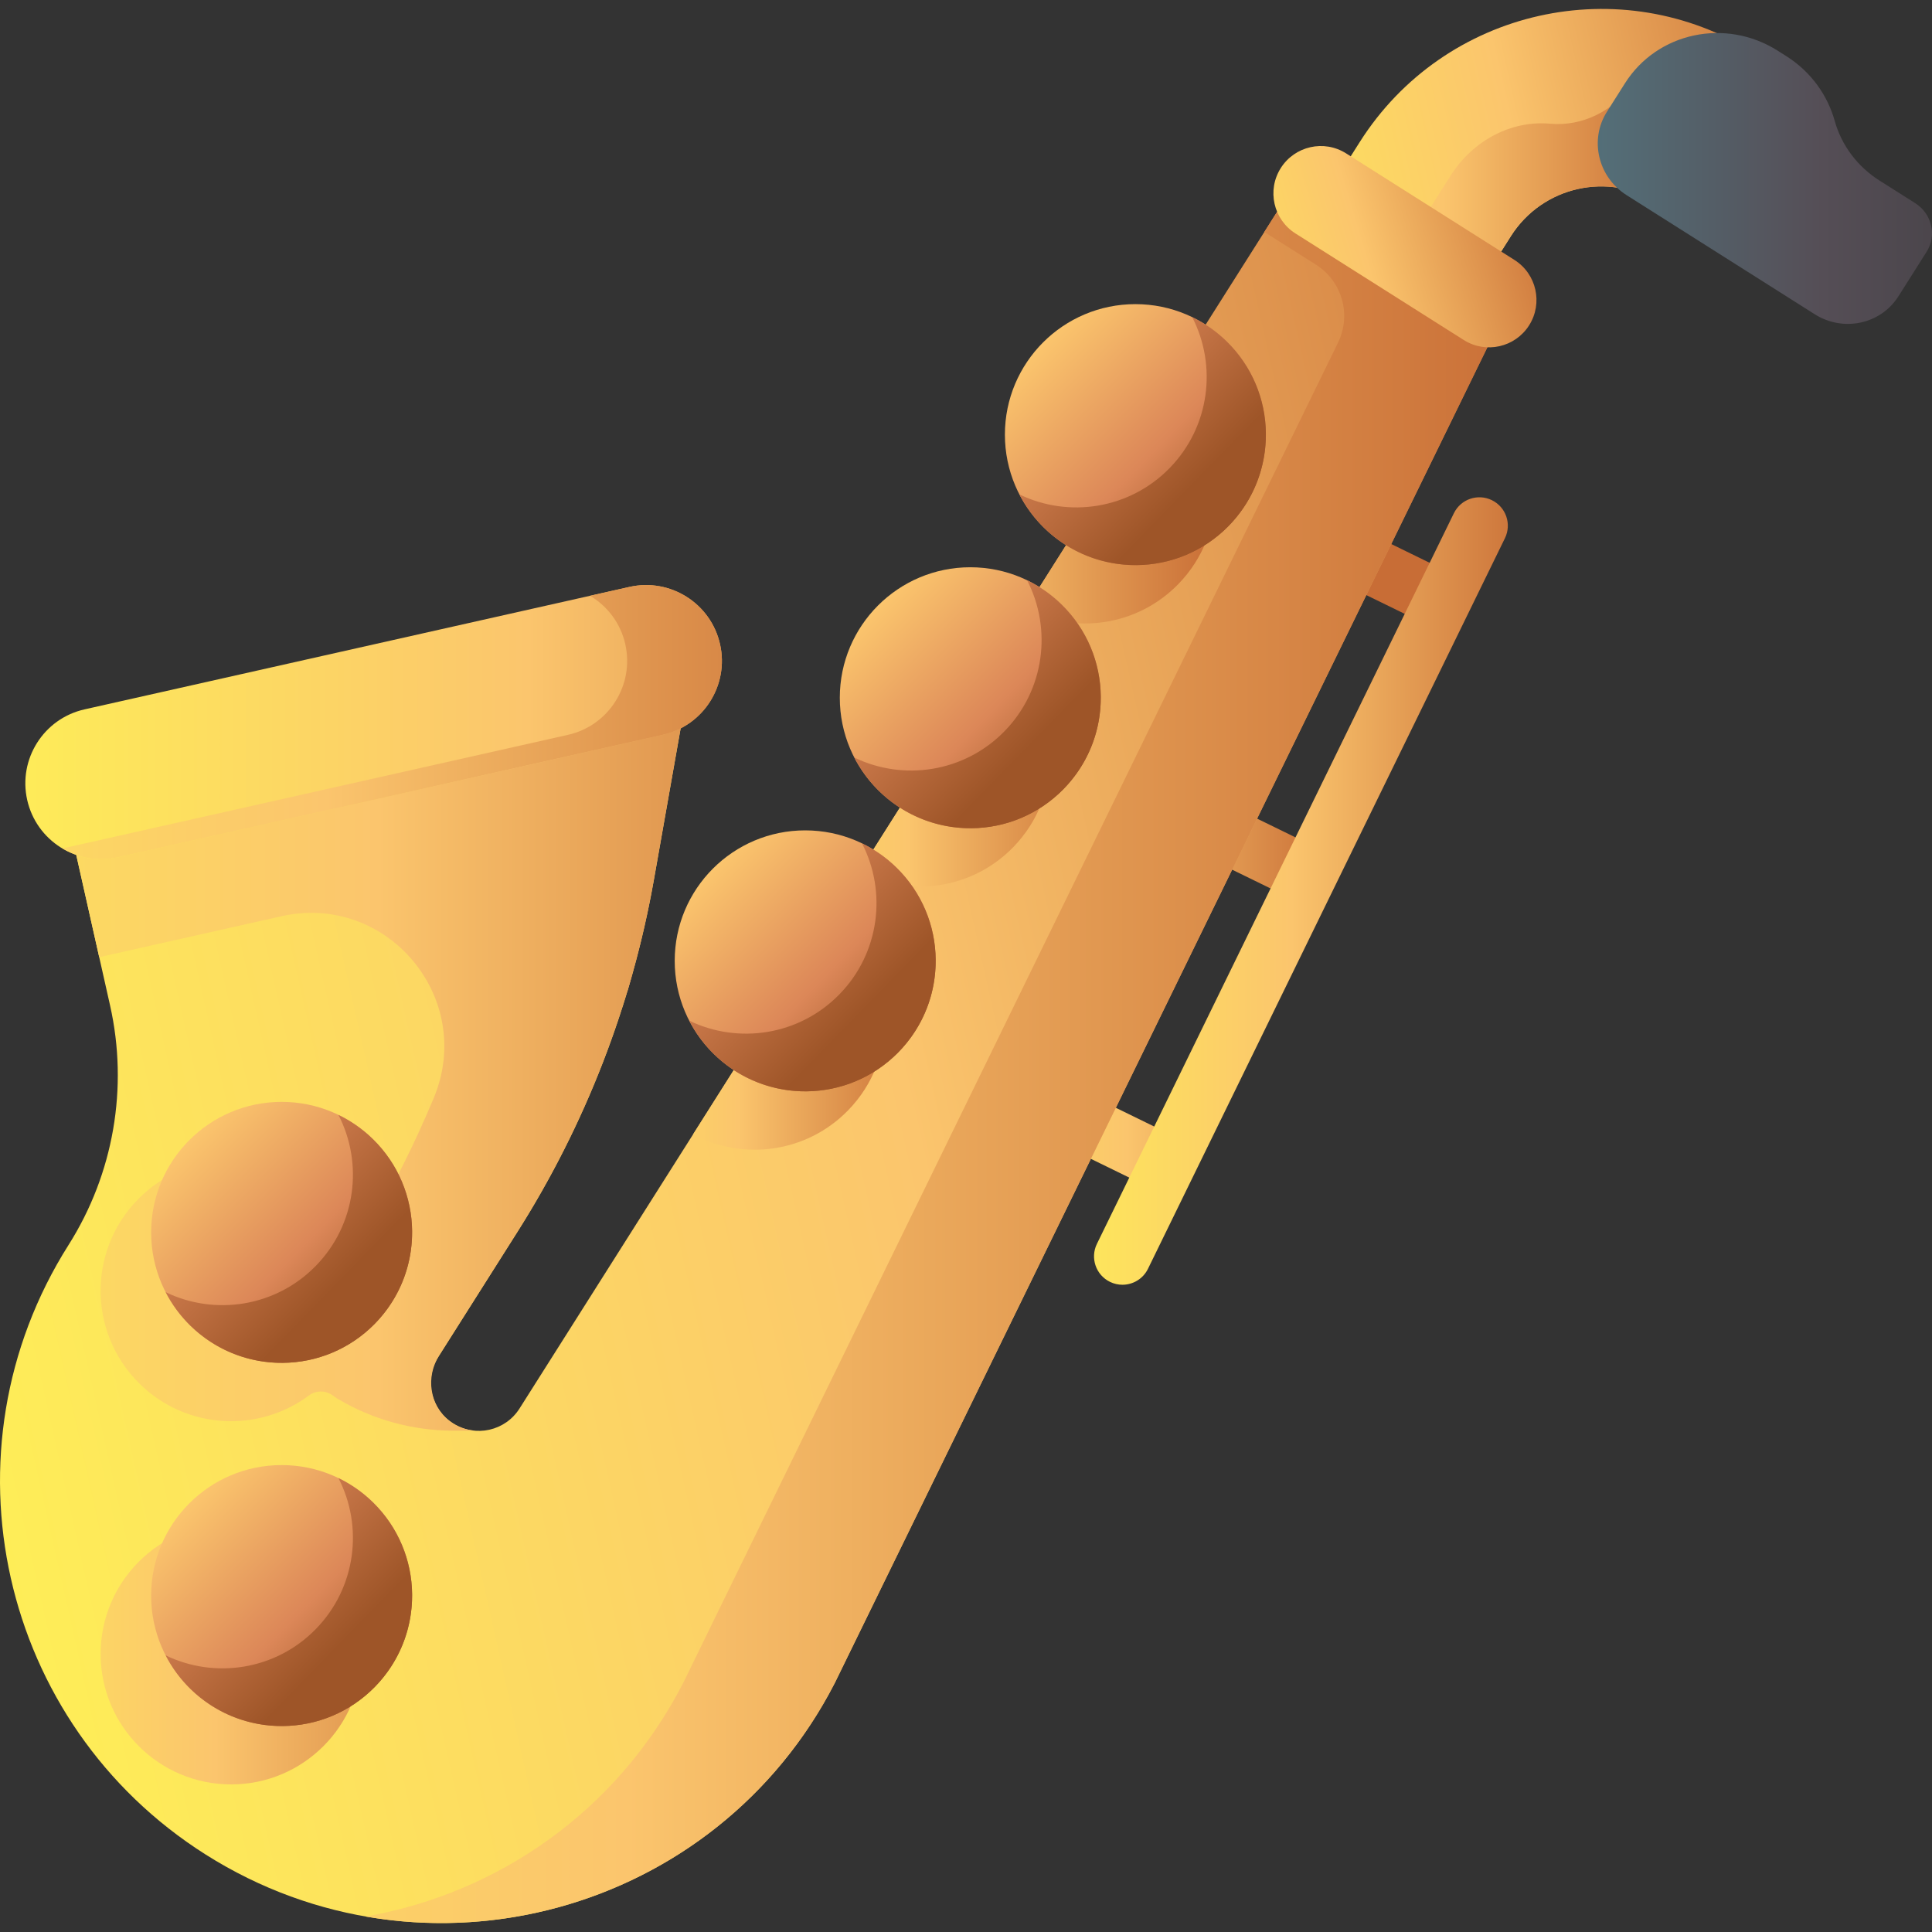 <svg id="Capa_1" enable-background="new 0 0 510 510" height="512" viewBox="0 0 510 510" width="512" xmlns="http://www.w3.org/2000/svg" xmlns:xlink="http://www.w3.org/1999/xlink"><rect x="0" y="0" width="510" height="510" fill="#333333" stroke="none"/><linearGradient id="lg1"><stop offset="0" stop-color="#fef056"/><stop offset=".521" stop-color="#fbc56d"/><stop offset="1" stop-color="#c86d36"/></linearGradient><linearGradient id="SVGID_1_" gradientUnits="userSpaceOnUse" x1="238.512" x2="351.655" xlink:href="#lg1" y1="149.741" y2="149.741"/><linearGradient id="SVGID_2_" gradientUnits="userSpaceOnUse" x1="238.512" x2="351.655" xlink:href="#lg1" y1="222.634" y2="222.634"/><linearGradient id="SVGID_3_" gradientUnits="userSpaceOnUse" x1="238.512" x2="351.655" xlink:href="#lg1" y1="298.833" y2="298.833"/><linearGradient id="SVGID_4_" gradientTransform="matrix(.976 -.219 .219 .976 -88.536 -287.808)" gradientUnits="userSpaceOnUse" x1="313.711" x2="488.987" xlink:href="#lg1" y1="436.321" y2="436.321"/><linearGradient id="SVGID_5_" gradientUnits="userSpaceOnUse" x1="315.349" x2="441.284" xlink:href="#lg1" y1="54.817" y2="54.817"/><linearGradient id="SVGID_6_" gradientUnits="userSpaceOnUse" x1="403.354" x2="534.551" y1="47.11" y2="47.11"><stop offset="0" stop-color="#537983"/><stop offset=".593" stop-color="#554e56"/><stop offset="1" stop-color="#433f43"/></linearGradient><linearGradient id="SVGID_7_" gradientTransform="matrix(.976 -.219 .219 .976 -88.536 -287.808)" gradientUnits="userSpaceOnUse" x1="-80.825" x2="445.72" xlink:href="#lg1" y1="624.263" y2="624.263"/><linearGradient id="SVGID_8_" gradientUnits="userSpaceOnUse" x1="188.009" x2="321.257" xlink:href="#lg1" y1="133.717" y2="133.717"/><linearGradient id="SVGID_9_" gradientUnits="userSpaceOnUse" x1="181.509" x2="293.23" xlink:href="#lg1" y1="203.069" y2="203.069"/><linearGradient id="lg2"><stop offset="0" stop-color="#fbc56d"/><stop offset=".593" stop-color="#dc8758"/><stop offset="1" stop-color="#9e5528"/></linearGradient><linearGradient id="SVGID_10_" gradientUnits="userSpaceOnUse" x1="165.488" x2="167.028" xlink:href="#lg2" y1="259.429" y2="259.429"/><linearGradient id="SVGID_11_" gradientUnits="userSpaceOnUse" x1="143.007" x2="242.885" xlink:href="#lg1" y1="272.431" y2="272.431"/><linearGradient id="SVGID_12_" gradientUnits="userSpaceOnUse" x1="-28.501" x2="135.295" xlink:href="#lg1" y1="436.595" y2="436.595"/><linearGradient id="SVGID_13_" gradientUnits="userSpaceOnUse" x1="-70.67" x2="256.25" xlink:href="#lg1" y1="274.642" y2="274.642"/><linearGradient id="SVGID_14_" gradientUnits="userSpaceOnUse" x1="-97.87" x2="407.755" xlink:href="#lg1" y1="278.437" y2="278.437"/><linearGradient id="SVGID_15_" gradientUnits="userSpaceOnUse" x1="-9.501" x2="276.357" xlink:href="#lg1" y1="190.618" y2="190.618"/><linearGradient id="SVGID_16_" gradientUnits="userSpaceOnUse" x1="-80.503" x2="239.001" xlink:href="#lg1" y1="190.616" y2="190.616"/><linearGradient id="SVGID_17_" gradientTransform="matrix(1.064 -.163 .308 1.032 13.169 -223.426)" gradientUnits="userSpaceOnUse" x1="181.283" x2="282.36" xlink:href="#lg1" y1="318.201" y2="318.201"/><linearGradient id="SVGID_18_" gradientTransform="matrix(.716 .698 -.698 .716 -1486.913 934.694)" gradientUnits="userSpaceOnUse" x1="672.636" x2="741.528" xlink:href="#lg2" y1="-1834.233" y2="-1834.233"/><linearGradient id="SVGID_19_" gradientTransform="matrix(.716 .698 -.698 .716 -1487.317 933.753)" gradientUnits="userSpaceOnUse" x1="618.249" x2="728.136" xlink:href="#lg2" y1="-1833.841" y2="-1833.841"/><linearGradient id="SVGID_20_" gradientTransform="matrix(.716 .698 -.698 .716 -1486.913 934.694)" gradientUnits="userSpaceOnUse" x1="689.907" x2="758.8" xlink:href="#lg2" y1="-1754.076" y2="-1754.076"/><linearGradient id="SVGID_21_" gradientTransform="matrix(.716 .698 -.698 .716 -1487.317 933.753)" gradientUnits="userSpaceOnUse" x1="635.521" x2="745.408" xlink:href="#lg2" y1="-1753.684" y2="-1753.684"/><linearGradient id="SVGID_22_" gradientTransform="matrix(.716 .698 -.698 .716 -1486.913 934.694)" gradientUnits="userSpaceOnUse" x1="707.179" x2="776.071" xlink:href="#lg2" y1="-1673.919" y2="-1673.919"/><linearGradient id="SVGID_23_" gradientTransform="matrix(.716 .698 -.698 .716 -1487.317 933.753)" gradientUnits="userSpaceOnUse" x1="652.792" x2="762.679" xlink:href="#lg2" y1="-1673.527" y2="-1673.527"/><linearGradient id="SVGID_24_" gradientTransform="matrix(.716 .698 -.698 .716 -1486.913 934.694)" gradientUnits="userSpaceOnUse" x1="658.232" x2="727.125" xlink:href="#lg2" y1="-1526.126" y2="-1526.126"/><linearGradient id="SVGID_25_" gradientTransform="matrix(.716 .698 -.698 .716 -1487.317 933.753)" gradientUnits="userSpaceOnUse" x1="603.846" x2="713.733" xlink:href="#lg2" y1="-1525.734" y2="-1525.734"/><linearGradient id="SVGID_26_" gradientTransform="matrix(.716 .698 -.698 .716 -1486.913 934.694)" gradientUnits="userSpaceOnUse" x1="725.152" x2="794.045" xlink:href="#lg2" y1="-1457.47" y2="-1457.47"/><linearGradient id="SVGID_27_" gradientTransform="matrix(.716 .698 -.698 .716 -1487.317 933.753)" gradientUnits="userSpaceOnUse" x1="670.766" x2="780.652" xlink:href="#lg2" y1="-1457.078" y2="-1457.078"/><linearGradient id="SVGID_28_" gradientUnits="userSpaceOnUse" x1="270.014" x2="406.087" xlink:href="#lg1" y1="235.207" y2="235.207"/><g><g><path d="m382.312 150.968-32.606-15.931c-3.723-1.818-8.213-.276-10.032 3.446-1.818 3.722-.275 8.213 3.446 10.032l32.606 15.931c1.06.518 2.182.763 3.287.763 2.776 0 5.444-1.547 6.744-4.209 1.82-3.722.277-8.214-3.445-10.032z" fill="url(#SVGID_1_)"/><path d="m347.737 223.861-32.606-15.931c-3.723-1.818-8.213-.276-10.032 3.446-1.818 3.722-.275 8.213 3.446 10.032l32.606 15.931c1.06.518 2.182.763 3.287.763 2.776 0 5.444-1.547 6.745-4.209 1.819-3.723.276-8.214-3.446-10.032z" fill="url(#SVGID_2_)"/><path d="m310.176 300.06-32.606-15.931c-3.723-1.817-8.213-.276-10.032 3.446-1.818 3.722-.275 8.213 3.446 10.032l32.606 15.931c1.06.518 2.182.763 3.287.763 2.776 0 5.444-1.547 6.744-4.209 1.82-3.722.277-8.214-3.445-10.032z" fill="url(#SVGID_3_)"/></g><g><path d="m476.259 22.334-13.018-8.241c-35.284-22.336-81.994-11.839-104.33 23.444l-23.064 36.434 39.71 25.138 23.277-36.77c8.335-13.167 25.765-17.083 38.932-8.749l13.355 8.454z" fill="url(#SVGID_4_)"/><path d="m463.24 14.093c-.065-.041-.13-.082-.195-.123-10.317-6.488-23.947-3.524-30.916 6.475l-1.223 1.755c-4.909 7.042-13.157 11.229-21.707 10.456-10.137-.917-20.31 4.284-26.301 13.748l-23.277 36.77-21.131-13.377-2.643 4.175 39.71 25.138 23.277-36.77c8.335-13.167 25.765-17.083 38.932-8.749l13.355 8.454 25.138-39.71z" fill="url(#SVGID_5_)"/><path d="m496.138 47.66 9.439 5.975c4.385 2.776 5.738 8.506 3.02 12.799l-7.468 11.797c-4.668 7.375-14.561 9.487-22.095 4.717l-49.665-31.44c-7.534-4.769-9.858-14.614-5.189-21.989l4.775-7.542c8.515-13.452 26.559-17.304 40.302-8.604l2.297 1.454c6.502 4.116 10.872 10.304 12.773 17.107 1.813 6.491 6.062 12.087 11.811 15.726z" fill="url(#SVGID_6_)"/><path d="m387.406 69.872-28.673-18.151c-7.478-4.734-17.377-2.509-22.11 4.969l-199.48 315.118c-3.753 5.928-11.601 7.692-17.529 3.939s-7.692-11.6-3.939-17.529l20.98-33.142c17.907-28.287 30.116-59.799 35.942-92.767l10.724-60.684-166.913 37.508 12.648 56.285c4.874 21.691.932 44.43-10.959 63.215-34.446 54.415-18.259 126.452 36.156 160.898 57.927 36.669 134.835 15.695 166.126-45.305l172.854-353.78c3.587-7.341 1.076-16.204-5.827-20.574z" fill="url(#SVGID_7_)"/><g><path d="m311.046 154.184c-10.801 11.081-27.241 13.331-40.332 6.63l36.692-57.963c1.05.8 2.05 1.68 3.02 2.62 13.62 13.281 13.9 35.082.62 48.713z" fill="url(#SVGID_8_)"/><path d="m267.463 223.637c-10.871 11.161-27.481 13.361-40.622 6.48l36.722-58.013c1.14.86 2.23 1.8 3.28 2.82 13.621 13.282 13.901 35.093.62 48.713z" fill="url(#SVGID_9_)"/><path d="m165.488 262.079c.36-1.8.87-3.57 1.54-5.3-.49 1.77-1.01 3.54-1.54 5.3z" fill="url(#SVGID_10_)"/><path d="m223.881 293.091c-10.951 11.251-27.731 13.401-40.912 6.33l36.742-58.053c1.24.9 2.42 1.91 3.55 3.01 13.621 13.281 13.901 35.092.62 48.713z" fill="url(#SVGID_11_)"/><circle cx="61.01" cy="436.595" fill="url(#SVGID_12_)" r="34.446"/></g><path d="m141.647 180.995-125.236 28.142 1.01 4.49 8.77 39.042 48.077-10.803c27.912-6.272 51.258 21.57 40.234 47.969-4.827 11.56-10.73 23.659-17.868 35.238l-2.971 4.692c-2.041-6.099-5.818-11.739-11.356-16.122-13.021-10.305-31.898-9.697-44.256 1.394-14.989 13.453-15.271 36.526-1.086 50.351 12.296 11.985 31.256 12.917 44.597 2.969 1.885-1.406 4.415-1.364 6.306.033.283.209.575.411.875.605.138.089.269.171.391.244 9.176 5.479 19.734 8.423 30.568 8.423h5.516l.003-.008c-2.283-.213-4.55-1.033-6.542-2.557-5.284-4.042-6.339-11.609-2.781-17.23l20.757-32.789c11.778-18.606 21.073-38.612 27.724-59.506l.039-.061c3.45-10.841 6.19-21.941 8.18-33.202l10.721-60.683z" fill="url(#SVGID_13_)"/><path d="m393.23 90.451-172.849 353.777c-20.801 40.552-61.763 63.413-103.905 63.413-6.66 0-13.341-.57-19.991-1.73 34.692-6.03 66.393-27.611 83.874-61.683l172.849-353.777c3.59-7.35 1.08-16.211-5.82-20.581l-13.641-8.63 2.88-4.55c4.73-7.48 14.631-9.7 22.111-4.97l28.671 18.151c6.901 4.369 9.411 13.229 5.821 20.58z" fill="url(#SVGID_14_)"/></g><path d="m190.077 170.068c-2.423-10.783-13.129-17.56-23.911-15.137l-143.85 32.325c-10.783 2.423-17.56 13.129-15.137 23.911 2.423 10.783 13.129 17.56 23.911 15.137l143.85-32.325c10.783-2.423 17.56-13.128 15.137-23.911z" fill="url(#SVGID_15_)"/><path d="m190.077 170.068c-2.423-10.783-13.129-17.56-23.911-15.137l-10.409 2.339c4.563 2.713 8.053 7.209 9.308 12.798 2.423 10.783-4.354 21.488-15.137 23.911l-133.441 29.987c4.241 2.522 9.408 3.506 14.603 2.339l143.85-32.325c10.783-2.424 17.56-13.129 15.137-23.912z" fill="url(#SVGID_16_)"/><path d="m341.968 61.627 44.429 28.125c5.836 3.694 13.562 1.958 17.256-3.878 3.694-5.836 1.958-13.562-3.878-17.256l-44.429-28.125c-5.836-3.694-13.562-1.958-17.256 3.878-3.694 5.835-1.958 13.561 3.878 17.256z" fill="url(#SVGID_17_)"/><g><g><circle cx="299.715" cy="114.731" fill="url(#SVGID_18_)" r="34.446"/><path d="m323.758 90.064c-2.731-2.662-5.793-4.769-9.047-6.343 6.609 12.814 4.669 28.936-5.949 39.829-10.617 10.893-26.684 13.245-39.663 6.967 1.657 3.212 3.842 6.22 6.572 8.882 13.623 13.279 35.432 12.999 48.71-.624 13.28-13.624 13-35.432-.623-48.711z" fill="url(#SVGID_19_)"/></g><g><circle cx="256.134" cy="184.188" fill="url(#SVGID_20_)" r="34.446"/><path d="m280.177 159.521c-2.731-2.662-5.793-4.769-9.047-6.343 6.609 12.814 4.669 28.936-5.949 39.829-10.617 10.893-26.684 13.245-39.663 6.967 1.657 3.212 3.842 6.22 6.572 8.882 13.623 13.279 35.432 12.999 48.71-.624 13.28-13.624 13-35.433-.623-48.711z" fill="url(#SVGID_21_)"/></g><g><circle cx="212.553" cy="253.644" fill="url(#SVGID_22_)" r="34.446"/><path d="m236.596 228.977c-2.731-2.662-5.793-4.769-9.047-6.343 6.609 12.814 4.669 28.936-5.949 39.829-10.617 10.893-26.684 13.245-39.663 6.967 1.657 3.212 3.842 6.22 6.572 8.882 13.623 13.279 35.432 12.999 48.71-.624 13.279-13.624 13-35.432-.623-48.711z" fill="url(#SVGID_23_)"/></g></g><g><circle cx="74.344" cy="325.314" fill="url(#SVGID_24_)" r="34.446"/><path d="m98.387 300.647c-2.731-2.662-5.793-4.769-9.047-6.343 6.609 12.814 4.669 28.936-5.949 39.829-10.617 10.893-26.684 13.245-39.663 6.967 1.657 3.212 3.842 6.22 6.572 8.882 13.623 13.279 35.432 12.999 48.71-.624s13-35.432-.623-48.711z" fill="url(#SVGID_25_)"/></g><g><circle cx="74.344" cy="421.189" fill="url(#SVGID_26_)" r="34.446"/><path d="m98.387 396.522c-2.731-2.662-5.793-4.769-9.047-6.343 6.609 12.814 4.669 28.936-5.949 39.829-10.617 10.893-26.684 13.245-39.663 6.967 1.657 3.212 3.842 6.22 6.572 8.882 13.623 13.279 35.432 12.999 48.71-.624s13-35.433-.623-48.711z" fill="url(#SVGID_27_)"/></g><path d="m296.292 339.143c-1.105 0-2.227-.245-3.287-.763-3.722-1.818-5.265-6.31-3.446-10.032l94.231-192.868c1.818-3.722 6.31-5.265 10.032-3.446 3.722 1.818 5.265 6.31 3.446 10.032l-94.232 192.868c-1.3 2.661-3.968 4.209-6.744 4.209z" fill="url(#SVGID_28_)"/></g></svg>